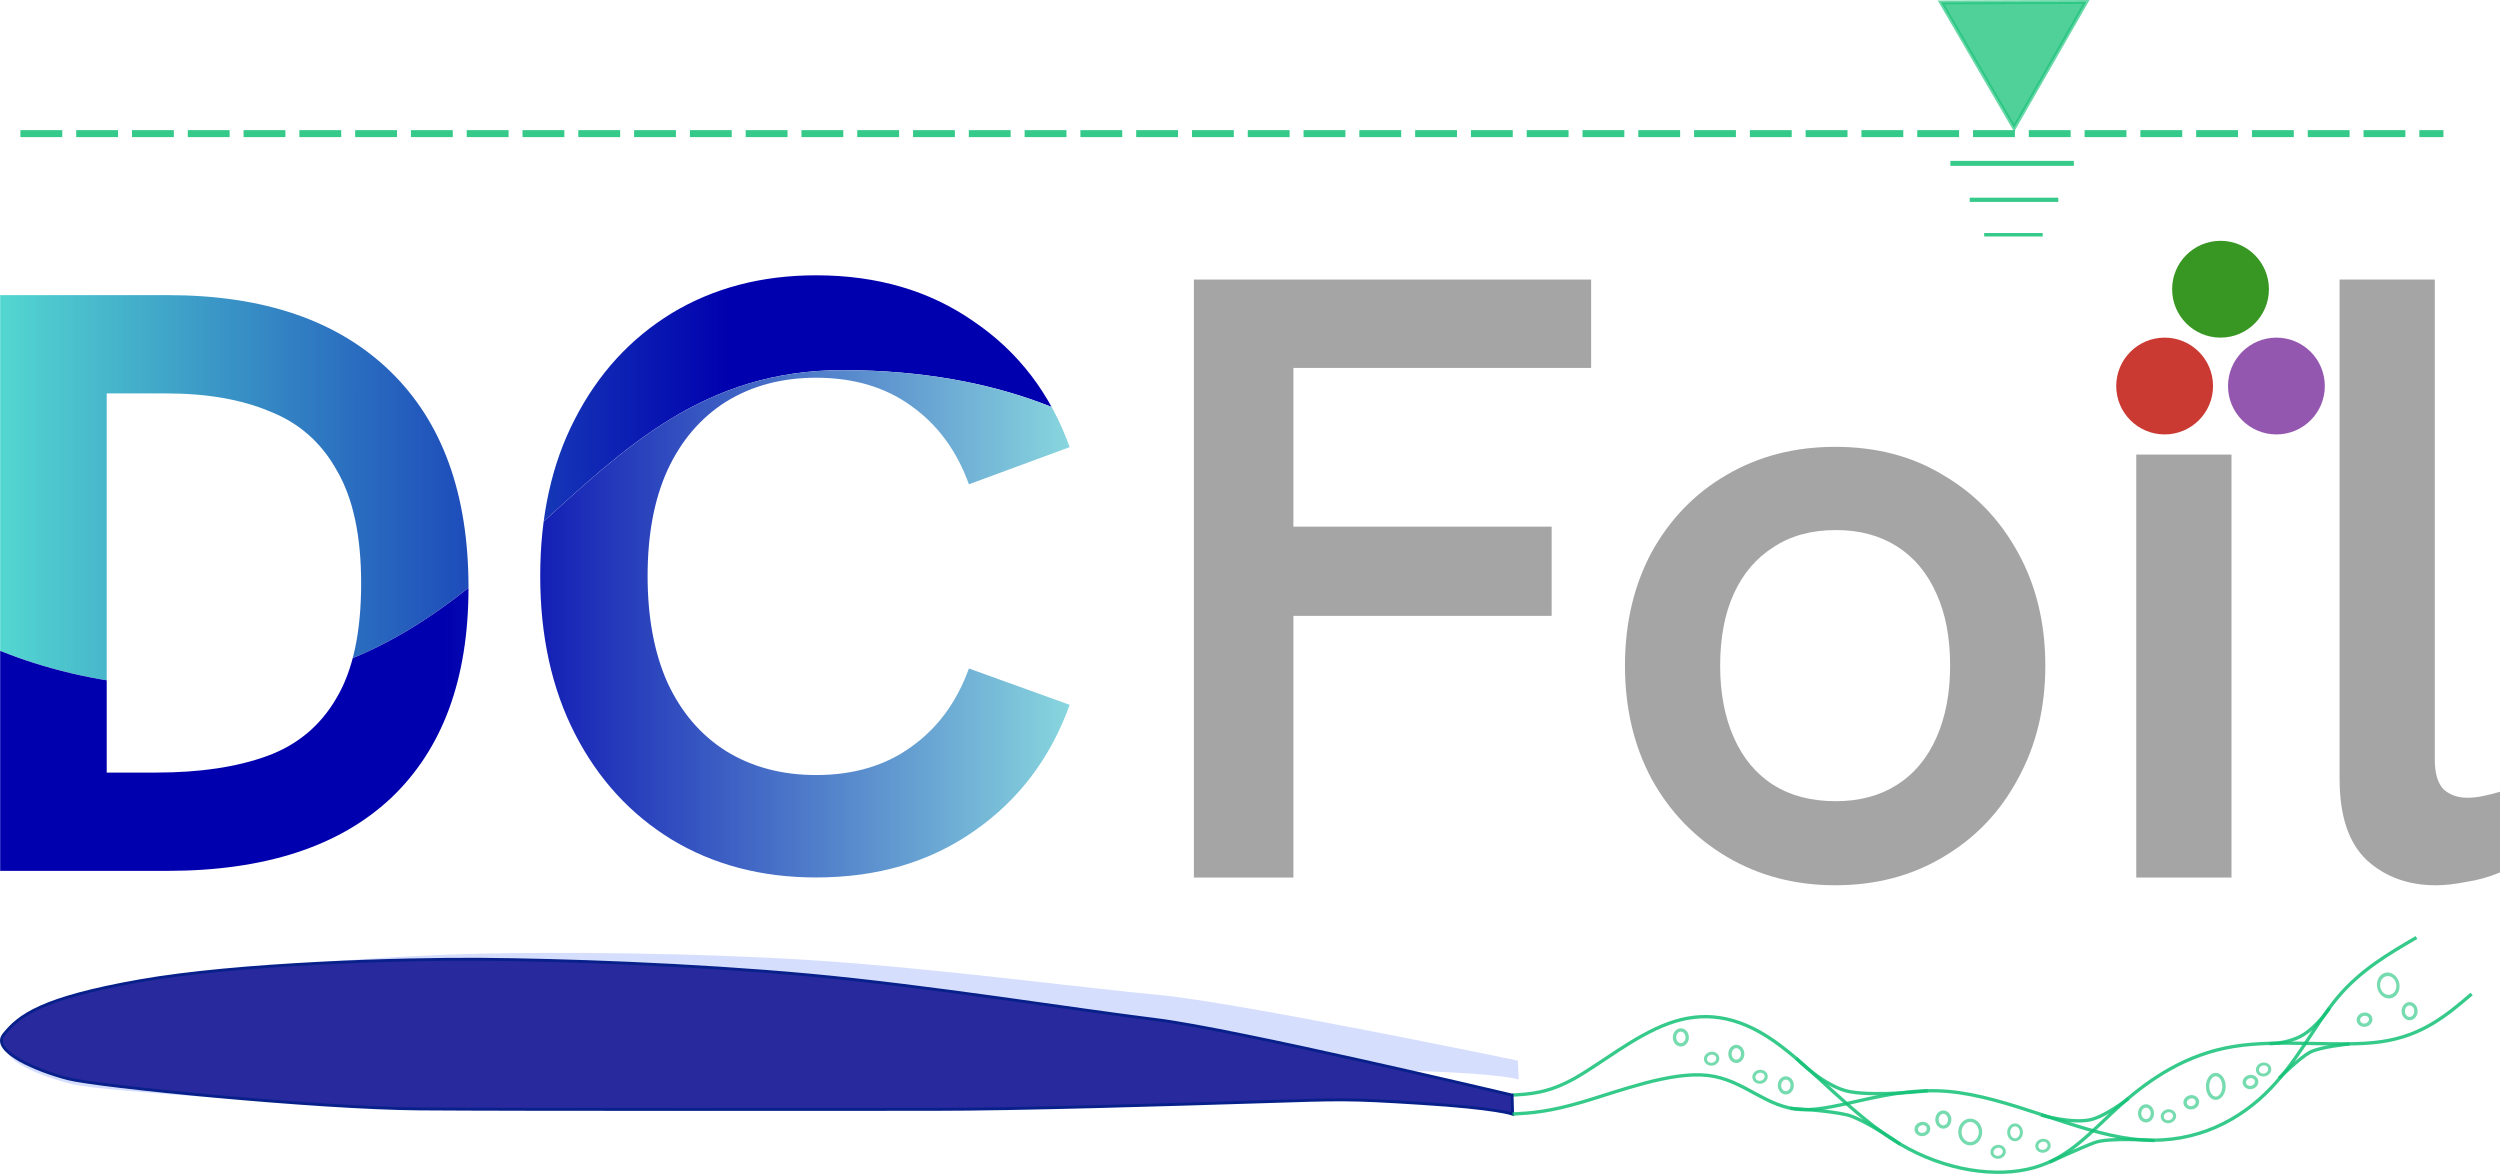 <?xml version="1.0" encoding="UTF-8" standalone="no"?>
<!-- Created with Inkscape (http://www.inkscape.org/) -->

<svg
   width="96.839mm"
   height="45.473mm"
   viewBox="0 0 96.839 45.473"
   version="1.1"
   id="svg22686"
   inkscape:version="1.2.1 (9c6d41e, 2022-07-14)"
   sodipodi:docname="DCFoilLogo.svg"
   xmlns:inkscape="http://www.inkscape.org/namespaces/inkscape"
   xmlns:sodipodi="http://sodipodi.sourceforge.net/DTD/sodipodi-0.dtd"
   xmlns:xlink="http://www.w3.org/1999/xlink"
   xmlns="http://www.w3.org/2000/svg"
   xmlns:svg="http://www.w3.org/2000/svg">
  <sodipodi:namedview
     id="namedview22688"
     pagecolor="#ffffff"
     bordercolor="#000000"
     borderopacity="0.25"
     inkscape:showpageshadow="2"
     inkscape:pageopacity="0.0"
     inkscape:pagecheckerboard="0"
     inkscape:deskcolor="#d1d1d1"
     inkscape:document-units="mm"
     showgrid="false"
     inkscape:zoom="5.0880544"
     inkscape:cx="313.38109"
     inkscape:cy="70.85223"
     inkscape:window-width="1920"
     inkscape:window-height="1027"
     inkscape:window-x="0"
     inkscape:window-y="25"
     inkscape:window-maximized="0"
     inkscape:current-layer="layer1" />
  <defs
     id="defs22683">
    <inkscape:path-effect
       effect="bspline"
       id="path-effect3663-6"
       is_visible="true"
       lpeversion="1"
       weight="33.333"
       steps="2"
       helper_size="0"
       apply_no_weight="true"
       apply_with_weight="true"
       only_selected="false" />
    <inkscape:path-effect
       effect="bspline"
       id="path-effect4069-7"
       is_visible="true"
       lpeversion="1"
       weight="33.333"
       steps="2"
       helper_size="0"
       apply_no_weight="true"
       apply_with_weight="true"
       only_selected="false" />
    <clipPath
       clipPathUnits="userSpaceOnUse"
       id="clipPath5035-5">
      <path
         style="opacity:1;fill:none;fill-opacity:0.925;stroke:#32e89a;stroke-width:0.042;stroke-miterlimit:4;stroke-dasharray:none;stroke-dashoffset:0;stroke-opacity:1"
         d="m 130.472,95.38 -0.025,-0.259 0.478,-0.043 c 1.125,-0.102 1.87,-0.429 3.723,-1.635 1.537,-1 2.06,-1.285 2.851,-1.55 1.235,-0.415 2.3,-0.334 3.508,0.268 0.821,0.409 1.49,0.911 2.866,2.15 1.212,1.092 1.203,0.992 0.102,1.126 -0.646,0.079 -1.242,0.02 -1.707,-0.169 -0.142,-0.058 -0.665,-0.31 -1.161,-0.561 -0.496,-0.251 -1.047,-0.505 -1.225,-0.564 -1.184,-0.398 -2.493,-0.232 -5.424,0.685 -1.746,0.547 -2.943,0.812 -3.664,0.812 -0.297,0 -0.298,-5.29e-4 -0.322,-0.259 z"
         id="path5037-3" />
    </clipPath>
    <clipPath
       clipPathUnits="userSpaceOnUse"
       id="clipPath5031-5">
      <path
         style="opacity:1;fill:none;fill-opacity:0.925;stroke:#32e89a;stroke-width:0.042;stroke-miterlimit:4;stroke-dasharray:none;stroke-dashoffset:0;stroke-opacity:1"
         d="m 130.472,95.38 -0.025,-0.259 0.478,-0.043 c 1.125,-0.102 1.87,-0.429 3.723,-1.635 1.537,-1 2.06,-1.285 2.851,-1.55 1.235,-0.415 2.3,-0.334 3.508,0.268 0.821,0.409 1.49,0.911 2.866,2.15 1.212,1.092 1.203,0.992 0.102,1.126 -0.646,0.079 -1.242,0.02 -1.707,-0.169 -0.142,-0.058 -0.665,-0.31 -1.161,-0.561 -0.496,-0.251 -1.047,-0.505 -1.225,-0.564 -1.184,-0.398 -2.493,-0.232 -5.424,0.685 -1.746,0.547 -2.943,0.812 -3.664,0.812 -0.297,0 -0.298,-5.29e-4 -0.322,-0.259 z"
         id="path5033-6" />
    </clipPath>
    <linearGradient
       inkscape:collect="always"
       id="linearGradient16825">
      <stop
         style="stop-color:#63ffd7;stop-opacity:1;"
         offset="0"
         id="stop16823" />
      <stop
         style="stop-color:#0000ae;stop-opacity:1"
         offset="0.652"
         id="stop16821" />
    </linearGradient>
    <clipPath
       clipPathUnits="userSpaceOnUse"
       id="clipPath21025">
      <path
         id="path21027"
         style="font-weight:600;font-size:33.807px;font-family:'CMU Bright';-inkscape-font-specification:'CMU Bright, Semi-Bold';fill:#2027d1;stroke-width:0.66"
         d="m -32.984,-7.923 c -8,0 -14.872,2.986 -20.618,8.958 -5.69,5.915 -8.534,13.182 -8.534,21.801 0,8.225 2.76,15.408 8.281,21.548 5.577,6.141 12.647,9.211 21.21,9.211 2.817,0 5.296,-0.225 7.436,-0.676 2.197,-0.451 3.887,-0.929 5.07,-1.436 1.183,-0.563 2.789,-1.438 4.817,-2.621 L -15.998,41.512 c -2.197,1.408 -3.719,2.366 -4.564,2.873 -0.789,0.451 -2.31,0.986 -4.564,1.606 -2.197,0.563 -4.704,0.845 -7.52,0.845 -6.028,0 -10.986,-2.366 -14.873,-7.098 -3.831,-4.789 -5.746,-10.422 -5.746,-16.901 0,-6.591 1.944,-12.252 5.831,-16.985 3.943,-4.732 8.845,-7.099 14.704,-7.099 2.31,0 4.451,0.283 6.422,0.846 1.972,0.563 3.435,1.126 4.393,1.69 0.958,0.507 2.311,1.324 4.057,2.45 l 1.52,-8.787 c -5.408,-1.915 -10.958,-2.874 -16.648,-2.874 z m -90.755,1.352 V 52.16 h 22.477 c 2.028,0 3.55,-0.057 4.564,-0.169 6.479,-0.732 12.112,-3.746 16.901,-9.042 4.789,-5.352 7.183,-11.915 7.183,-19.69 0,-3.662 -0.621,-7.239 -1.86,-10.732 -1.239,-3.493 -3.013,-6.676 -5.323,-9.55 -2.253,-2.873 -5.183,-5.182 -8.789,-6.929 -3.605,-1.746 -7.604,-2.62 -11.999,-2.62 z m 8.704,6.761 h 12.084 c 4.169,0 7.718,0.676 10.648,2.028 2.986,1.352 5.238,3.21 6.76,5.576 1.521,2.31 2.62,4.732 3.296,7.267 0.676,2.535 1.014,5.268 1.014,8.197 0,2.817 -0.338,5.465 -1.014,7.944 -0.676,2.422 -1.775,4.761 -3.296,7.014 -1.521,2.253 -3.774,4.027 -6.76,5.323 -2.929,1.296 -6.451,1.944 -10.564,1.944 h -1.267 c -0.507,-0.056 -0.902,-0.085 -1.183,-0.085 h -9.803 V 2.556 Z" />
    </clipPath>
    <linearGradient
       inkscape:collect="always"
       id="linearGradient15837">
      <stop
         style="stop-color:#0000ae;stop-opacity:1"
         offset="0.44"
         id="stop15833" />
      <stop
         style="stop-color:#a2ffe7;stop-opacity:1;"
         offset="1"
         id="stop15835" />
    </linearGradient>
    <clipPath
       clipPathUnits="userSpaceOnUse"
       id="clipPath21021">
      <path
         id="path21023"
         style="font-weight:600;font-size:33.807px;font-family:'CMU Bright';-inkscape-font-specification:'CMU Bright, Semi-Bold';fill:#2027d1;stroke-width:0.66"
         d="m -32.984,-7.923 c -8,0 -14.872,2.986 -20.618,8.958 -5.69,5.915 -8.534,13.182 -8.534,21.801 0,8.225 2.76,15.408 8.281,21.548 5.577,6.141 12.647,9.211 21.21,9.211 2.817,0 5.296,-0.225 7.436,-0.676 2.197,-0.451 3.887,-0.929 5.07,-1.436 1.183,-0.563 2.789,-1.438 4.817,-2.621 L -15.998,41.512 c -2.197,1.408 -3.719,2.366 -4.564,2.873 -0.789,0.451 -2.31,0.986 -4.564,1.606 -2.197,0.563 -4.704,0.845 -7.52,0.845 -6.028,0 -10.986,-2.366 -14.873,-7.098 -3.831,-4.789 -5.746,-10.422 -5.746,-16.901 0,-6.591 1.944,-12.252 5.831,-16.985 3.943,-4.732 8.845,-7.099 14.704,-7.099 2.31,0 4.451,0.283 6.422,0.846 1.972,0.563 3.435,1.126 4.393,1.69 0.958,0.507 2.311,1.324 4.057,2.45 l 1.52,-8.787 c -5.408,-1.915 -10.958,-2.874 -16.648,-2.874 z m -90.755,1.352 V 52.16 h 22.477 c 2.028,0 3.55,-0.057 4.564,-0.169 6.479,-0.732 12.112,-3.746 16.901,-9.042 4.789,-5.352 7.183,-11.915 7.183,-19.69 0,-3.662 -0.621,-7.239 -1.86,-10.732 -1.239,-3.493 -3.013,-6.676 -5.323,-9.55 -2.253,-2.873 -5.183,-5.182 -8.789,-6.929 -3.605,-1.746 -7.604,-2.62 -11.999,-2.62 z m 8.704,6.761 h 12.084 c 4.169,0 7.718,0.676 10.648,2.028 2.986,1.352 5.238,3.21 6.76,5.576 1.521,2.31 2.62,4.732 3.296,7.267 0.676,2.535 1.014,5.268 1.014,8.197 0,2.817 -0.338,5.465 -1.014,7.944 -0.676,2.422 -1.775,4.761 -3.296,7.014 -1.521,2.253 -3.774,4.027 -6.76,5.323 -2.929,1.296 -6.451,1.944 -10.564,1.944 h -1.267 c -0.507,-0.056 -0.902,-0.085 -1.183,-0.085 h -9.803 V 2.556 Z" />
    </clipPath>
    <inkscape:path-effect
       effect="bspline"
       id="path-effect3663-6-5"
       is_visible="true"
       lpeversion="1"
       weight="33.333"
       steps="2"
       helper_size="0"
       apply_no_weight="true"
       apply_with_weight="true"
       only_selected="false" />
    <inkscape:path-effect
       effect="bspline"
       id="path-effect4069-7-6"
       is_visible="true"
       lpeversion="1"
       weight="33.333"
       steps="2"
       helper_size="0"
       apply_no_weight="true"
       apply_with_weight="true"
       only_selected="false" />
    <clipPath
       clipPathUnits="userSpaceOnUse"
       id="clipPath5035-5-2">
      <path
         style="opacity:1;fill:none;fill-opacity:0.925;stroke:#32e89a;stroke-width:0.042;stroke-miterlimit:4;stroke-dasharray:none;stroke-dashoffset:0;stroke-opacity:1"
         d="m 130.472,95.38 -0.025,-0.259 0.478,-0.043 c 1.125,-0.102 1.87,-0.429 3.723,-1.635 1.537,-1 2.06,-1.285 2.851,-1.55 1.235,-0.415 2.3,-0.334 3.508,0.268 0.821,0.409 1.49,0.911 2.866,2.15 1.212,1.092 1.203,0.992 0.102,1.126 -0.646,0.079 -1.242,0.02 -1.707,-0.169 -0.142,-0.058 -0.665,-0.31 -1.161,-0.561 -0.496,-0.251 -1.047,-0.505 -1.225,-0.564 -1.184,-0.398 -2.493,-0.232 -5.424,0.685 -1.746,0.547 -2.943,0.812 -3.664,0.812 -0.297,0 -0.298,-5.29e-4 -0.322,-0.259 z"
         id="path5037-3-8" />
    </clipPath>
    <clipPath
       clipPathUnits="userSpaceOnUse"
       id="clipPath5031-5-5">
      <path
         style="opacity:1;fill:none;fill-opacity:0.925;stroke:#32e89a;stroke-width:0.042;stroke-miterlimit:4;stroke-dasharray:none;stroke-dashoffset:0;stroke-opacity:1"
         d="m 130.472,95.38 -0.025,-0.259 0.478,-0.043 c 1.125,-0.102 1.87,-0.429 3.723,-1.635 1.537,-1 2.06,-1.285 2.851,-1.55 1.235,-0.415 2.3,-0.334 3.508,0.268 0.821,0.409 1.49,0.911 2.866,2.15 1.212,1.092 1.203,0.992 0.102,1.126 -0.646,0.079 -1.242,0.02 -1.707,-0.169 -0.142,-0.058 -0.665,-0.31 -1.161,-0.561 -0.496,-0.251 -1.047,-0.505 -1.225,-0.564 -1.184,-0.398 -2.493,-0.232 -5.424,0.685 -1.746,0.547 -2.943,0.812 -3.664,0.812 -0.297,0 -0.298,-5.29e-4 -0.322,-0.259 z"
         id="path5033-6-9" />
    </clipPath>
    <clipPath
       clipPathUnits="userSpaceOnUse"
       id="clipPath3841">
      <path
         d="m -42.936,54.299 q -8.292,0 -14.658,-3.853 -6.282,-3.853 -9.8,-10.721 -3.518,-6.868 -3.518,-15.998 0,-9.13 3.518,-15.914 3.518,-6.868 9.8,-10.721 6.366,-3.853 14.658,-3.853 9.297,0 15.998,4.691 6.785,4.607 9.716,12.731 l -10.219,3.769 Q -29.283,9.32 -33.304,6.473 -37.24,3.625 -42.936,3.625 q -5.193,0 -9.13,2.429 -3.853,2.429 -5.947,6.952 -2.01,4.439 -2.01,10.721 0,6.282 2.01,10.805 2.094,4.523 5.947,6.952 3.937,2.429 9.13,2.429 5.696,0 9.632,-2.848 4.02,-2.848 5.863,-7.957 l 10.219,3.685 q -2.932,8.125 -9.716,12.815 -6.701,4.691 -15.998,4.691 z"
         id="path3843"
         style="font-weight:bold;font-size:31.913px;font-family:'Hanken Grotesk';-inkscape-font-specification:'Hanken Grotesk, Bold';fill:#2027d1;stroke-width:0.463" />
    </clipPath>
    <clipPath
       clipPathUnits="userSpaceOnUse"
       id="clipPath3837">
      <path
         d="m -42.936,54.299 q -8.292,0 -14.658,-3.853 -6.282,-3.853 -9.8,-10.721 -3.518,-6.868 -3.518,-15.998 0,-9.13 3.518,-15.914 3.518,-6.868 9.8,-10.721 6.366,-3.853 14.658,-3.853 9.297,0 15.998,4.691 6.785,4.607 9.716,12.731 l -10.219,3.769 Q -29.283,9.32 -33.304,6.473 -37.24,3.625 -42.936,3.625 q -5.193,0 -9.13,2.429 -3.853,2.429 -5.947,6.952 -2.01,4.439 -2.01,10.721 0,6.282 2.01,10.805 2.094,4.523 5.947,6.952 3.937,2.429 9.13,2.429 5.696,0 9.632,-2.848 4.02,-2.848 5.863,-7.957 l 10.219,3.685 q -2.932,8.125 -9.716,12.815 -6.701,4.691 -15.998,4.691 z"
         id="path3839"
         style="font-weight:bold;font-size:31.913px;font-family:'Hanken Grotesk';-inkscape-font-specification:'Hanken Grotesk, Bold';fill:#2027d1;stroke-width:0.463" />
    </clipPath>
    <clipPath
       clipPathUnits="userSpaceOnUse"
       id="clipPath3957">
      <path
         d="M -125.02,52.959 V -5.421 h 17.003 q 14.574,0 22.531,7.706 7.957,7.706 7.957,21.945 0,13.904 -7.873,21.359 -7.873,7.371 -22.699,7.371 z m 10.805,-9.967 h 5.026 q 6.617,0 11.224,-1.675 4.607,-1.675 7.036,-5.863 2.513,-4.188 2.513,-11.643 0,-7.203 -2.429,-11.391 -2.345,-4.272 -6.785,-6.031 -4.355,-1.843 -10.554,-1.843 h -6.031 z"
         id="path3959"
         style="font-weight:bold;font-size:31.913px;font-family:'Hanken Grotesk';-inkscape-font-specification:'Hanken Grotesk, Bold';fill:#2027d1;stroke-width:0.463" />
    </clipPath>
    <clipPath
       clipPathUnits="userSpaceOnUse"
       id="clipPath3953">
      <path
         d="M -125.02,52.959 V -5.421 h 17.003 q 14.574,0 22.531,7.706 7.957,7.706 7.957,21.945 0,13.904 -7.873,21.359 -7.873,7.371 -22.699,7.371 z m 10.805,-9.967 h 5.026 q 6.617,0 11.224,-1.675 4.607,-1.675 7.036,-5.863 2.513,-4.188 2.513,-11.643 0,-7.203 -2.429,-11.391 -2.345,-4.272 -6.785,-6.031 -4.355,-1.843 -10.554,-1.843 h -6.031 z"
         id="path3955"
         style="font-weight:bold;font-size:31.913px;font-family:'Hanken Grotesk';-inkscape-font-specification:'Hanken Grotesk, Bold';fill:#2027d1;stroke-width:0.463" />
    </clipPath>
    <linearGradient
       inkscape:collect="always"
       xlink:href="#linearGradient16825"
       id="linearGradient5944"
       gradientUnits="userSpaceOnUse"
       gradientTransform="matrix(0.899,0,0,-0.903,-35.063,39.506)"
       x1="-115.474"
       y1="29.373"
       x2="33.348"
       y2="29.373" />
    <linearGradient
       inkscape:collect="always"
       xlink:href="#linearGradient15837"
       id="linearGradient5946"
       gradientUnits="userSpaceOnUse"
       gradientTransform="matrix(0.899,0,0,-0.903,-35.063,39.506)"
       x1="-115.474"
       y1="12.102"
       x2="33.348"
       y2="12.102" />
    <linearGradient
       inkscape:collect="always"
       xlink:href="#linearGradient16825"
       id="linearGradient5948"
       gradientUnits="userSpaceOnUse"
       gradientTransform="matrix(0.899,0,0,-0.903,-35.063,39.506)"
       x1="-115.474"
       y1="29.373"
       x2="33.348"
       y2="29.373" />
    <linearGradient
       inkscape:collect="always"
       xlink:href="#linearGradient15837"
       id="linearGradient5950"
       gradientUnits="userSpaceOnUse"
       gradientTransform="matrix(0.899,0,0,-0.903,-35.063,39.506)"
       x1="-115.474"
       y1="12.102"
       x2="33.348"
       y2="12.102" />
  </defs>
  <g
     inkscape:label="Layer 1"
     inkscape:groupmode="layer"
     id="layer1"
     transform="translate(-49.289,-159.796)">
    <path
       style="font-weight:normal;font-size:31.913px;font-family:'Hanken Grotesk';-inkscape-font-specification:'Hanken Grotesk, @wght=600';font-variation-settings:'wght' 600;fill:#a5a5a5;fill-opacity:1;stroke-width:0.184"
       d="m 132.038,193.788 v -16.384 h 3.689 v 16.384 z"
       id="path1347" />
    <path
       style="fill:#c3cffc;fill-opacity:0.682;stroke:none;stroke-width:0.113px;stroke-linecap:butt;stroke-linejoin:miter;stroke-opacity:0.682"
       d="m 108.082,200.878 c 0,0 -10.86,-2.255 -13.861,-2.537 -3.001,-0.282 -8.867,-1.056 -13.489,-1.351 -4.622,-0.295 -9.754,-0.317 -12.739,-0.256 -2.985,0.061 -9.385,0.424 -13.173,1.203 -3.788,0.779 -4.635,1.471 -5.206,2.226 -0.5,0.661 1.346,1.37 2.528,1.64 1.17,0.267 9.649,0.872 13.655,0.791 4.006,-0.081 16.561,-0.447 19.871,-0.538 3.31,-0.091 9.296,-0.445 12.591,-0.641 3.295,-0.196 3.406,-0.221 6.321,-0.119 2.915,0.102 3.541,0.315 3.541,0.315 z"
       id="path3703-7-2-5"
       sodipodi:nodetypes="csssssssssscc"
       inkscape:export-xdpi="96"
       inkscape:export-ydpi="96"
       inkscape:export-filename="/home/nggw/Downloads/draft3.png" />
    <path
       style="fill:none;fill-opacity:1;stroke:#16c177;stroke-width:0.13;stroke-linecap:butt;stroke-linejoin:miter;stroke-miterlimit:4;stroke-dasharray:none;stroke-dashoffset:0;stroke-opacity:0.863"
       d="m 107.861,202.215 c 0.701,-0.039 1.402,-0.078 2.414,-0.643 1.012,-0.566 2.337,-1.658 3.652,-2.133 1.315,-0.476 2.622,-0.335 4.077,0.68 1.455,1.015 3.059,2.903 4.857,3.976 1.798,1.072 3.79,1.329 5.207,0.933 1.417,-0.396 2.258,-1.445 3.38,-2.444 1.121,-0.999 2.523,-1.95 4.359,-2.251 1.836,-0.301 4.107,0.046 5.716,-0.185 1.61,-0.231 2.558,-1.04 3.506,-1.849"
       id="path2932-8-9-9-6"
       sodipodi:nodetypes="cccccccccc"
       inkscape:export-xdpi="96"
       inkscape:export-ydpi="96"
       inkscape:export-filename="/home/nggw/Downloads/draft3.png"
       inkscape:original-d="m 107.86134,202.21461 c 0,0 1.40192,-0.0776 2.10253,-0.11668 1.32441,-1.09192 2.64857,-2.18406 3.97254,-3.27647 1.30652,0.14126 2.61273,0.28228 3.91879,0.42307 1.60408,1.88874 3.20787,3.77719 4.81142,5.66538 1.99253,0.25661 3.98488,0.51299 5.97702,0.76915 0.8417,-1.04836 1.68315,-2.09692 2.52437,-3.14571 1.40151,-0.94993 2.80276,-1.90006 4.20386,-2.85049 2.27121,0.34765 4.54179,0.69501 6.81269,1.04223 0.9486,-0.80897 1.89674,-1.61798 2.84482,-2.42737"
       inkscape:path-effect="#path-effect3663-6-5" />
    <path
       style="fill:#29299e;fill-opacity:1;stroke:#08208a;stroke-width:0.113px;stroke-linecap:butt;stroke-linejoin:miter;stroke-opacity:1"
       d="m 107.861,202.215 c 0,0 -10.793,-2.557 -13.785,-2.923 -2.992,-0.366 -8.834,-1.303 -13.446,-1.727 -4.612,-0.424 -9.742,-0.589 -12.727,-0.611 -2.985,-0.023 -9.393,0.162 -13.201,0.835 -3.808,0.673 -4.674,1.341 -5.266,2.08 -0.518,0.647 1.307,1.407 2.481,1.71 1.162,0.3 9.621,1.141 13.627,1.172 4.007,0.031 16.567,0.016 19.878,0.017 3.311,8.6e-4 9.305,-0.185 12.604,-0.289 3.299,-0.104 3.411,-0.126 6.322,0.058 2.911,0.183 3.531,0.413 3.531,0.413 z"
       id="path3703-1-3"
       sodipodi:nodetypes="csssssssssscc"
       inkscape:export-xdpi="96"
       inkscape:export-ydpi="96"
       inkscape:export-filename="/home/nggw/Downloads/draft3.png" />
    <path
       style="fill:none;fill-opacity:1;stroke:#16c177;stroke-width:0.13;stroke-linecap:butt;stroke-linejoin:miter;stroke-miterlimit:4;stroke-dasharray:none;stroke-dashoffset:0;stroke-opacity:0.863"
       d="m 107.88,202.949 c 0.701,-0.039 1.402,-0.078 2.763,-0.483 1.361,-0.405 3.381,-1.176 4.801,-1.013 1.419,0.163 2.237,1.26 3.636,1.324 1.399,0.064 3.379,-0.903 5.68,-0.703 2.302,0.201 4.926,1.57 7.11,1.838 2.184,0.268 3.928,-0.565 5.149,-1.732 1.221,-1.167 1.918,-2.669 2.81,-3.737 0.892,-1.067 1.979,-1.699 3.065,-2.332"
       id="path2932-8-9-7-2-6"
       sodipodi:nodetypes="ccccccccc"
       inkscape:export-xdpi="96"
       inkscape:export-ydpi="96"
       inkscape:export-filename="/home/nggw/Downloads/draft3.png"
       inkscape:original-d="m 107.87976,202.94905 c 0,0 1.40191,-0.0776 2.10252,-0.11668 2.02083,-0.77056 4.0414,-1.54135 6.06183,-2.31239 0.81817,1.09685 1.63606,2.19341 2.45378,3.28981 1.97999,-0.96752 3.9597,-1.93524 5.93913,-2.90317 2.62395,1.36915 5.24769,2.73809 7.87135,4.10686 1.74466,-0.83275 3.48886,-1.66562 5.23307,-2.49884 0.69774,-1.50184 1.39516,-3.00371 2.09244,-4.50601 1.08693,-0.63198 2.17351,-1.26413 3.25997,-1.89657"
       inkscape:path-effect="#path-effect4069-7-6" />
    <path
       style="fill:none;stroke:#16c177;stroke-width:0.265px;stroke-linecap:butt;stroke-linejoin:miter;stroke-opacity:0.863"
       d="m 132.796,88.39 -6.243,10.417"
       id="path4612-7-3"
       clip-path="url(#clipPath5035-5-2)"
       transform="matrix(0.869,0,0,0.869,-5.56,119.509)"
       inkscape:export-xdpi="96"
       inkscape:export-ydpi="96"
       inkscape:export-filename="/home/nggw/Downloads/draft3.png" />
    <path
       style="fill:none;stroke:#16c177;stroke-width:0.265px;stroke-linecap:butt;stroke-linejoin:miter;stroke-opacity:0.863"
       d="m 134.398,88.293 -6.243,10.417"
       id="path4612-6-0-0"
       clip-path="url(#clipPath5031-5-5)"
       transform="matrix(0.869,0,0,0.869,-5.56,119.509)"
       inkscape:export-xdpi="96"
       inkscape:export-ydpi="96"
       inkscape:export-filename="/home/nggw/Downloads/draft3.png" />
    <ellipse
       style="opacity:0.682;fill:none;stroke:#16c177;stroke-width:0.13;stroke-miterlimit:4;stroke-dasharray:none;stroke-dashoffset:0;stroke-opacity:0.863"
       id="path1395-9-8"
       cx="132.416"
       cy="202.923"
       rx="0.246"
       ry="0.288"
       inkscape:export-filename="/home/nggw/Downloads/draft3.png"
       inkscape:export-xdpi="96"
       inkscape:export-ydpi="96" />
    <ellipse
       style="opacity:0.682;fill:none;stroke:#16c177;stroke-width:0.131;stroke-miterlimit:4;stroke-dasharray:none;stroke-dashoffset:0;stroke-opacity:0.863"
       id="path1395-6-3-4"
       cx="-24.644"
       cy="-240.843"
       rx="0.239"
       ry="0.214"
       transform="matrix(-0.905,0.425,-0.474,-0.881,0,0)"
       inkscape:export-filename="/home/nggw/Downloads/draft3.png"
       inkscape:export-xdpi="96"
       inkscape:export-ydpi="96" />
    <ellipse
       style="opacity:0.682;fill:none;stroke:#16c177;stroke-width:0.13;stroke-miterlimit:4;stroke-dasharray:none;stroke-dashoffset:0;stroke-opacity:0.863"
       id="path1395-5-6-0"
       cx="135.119"
       cy="201.878"
       rx="0.318"
       ry="0.459"
       inkscape:export-filename="/home/nggw/Downloads/draft3.png"
       inkscape:export-xdpi="96"
       inkscape:export-ydpi="96" />
    <ellipse
       style="opacity:0.682;fill:none;stroke:#16c177;stroke-width:0.131;stroke-miterlimit:4;stroke-dasharray:none;stroke-dashoffset:0;stroke-opacity:0.863"
       id="path1395-6-8-0-4"
       cx="-22.249"
       cy="-240.578"
       rx="0.239"
       ry="0.214"
       transform="matrix(-0.905,0.425,-0.474,-0.881,0,0)"
       inkscape:export-filename="/home/nggw/Downloads/draft3.png"
       inkscape:export-xdpi="96"
       inkscape:export-ydpi="96" />
    <ellipse
       style="opacity:0.682;fill:none;stroke:#16c177;stroke-width:0.116;stroke-miterlimit:4;stroke-dasharray:none;stroke-dashoffset:0;stroke-opacity:0.863"
       id="path1395-3-6-6"
       cx="127.343"
       cy="203.658"
       rx="0.246"
       ry="0.288"
       inkscape:export-filename="/home/nggw/Downloads/draft3.png"
       inkscape:export-xdpi="96"
       inkscape:export-ydpi="96" />
    <ellipse
       style="opacity:0.682;fill:none;stroke:#16c177;stroke-width:0.116;stroke-miterlimit:4;stroke-dasharray:none;stroke-dashoffset:0;stroke-opacity:0.863"
       id="path1395-6-2-2-4"
       cx="-14.74"
       cy="-239.133"
       rx="0.239"
       ry="0.214"
       transform="matrix(-0.905,0.425,-0.474,-0.881,0,0)"
       inkscape:export-filename="/home/nggw/Downloads/draft3.png"
       inkscape:export-xdpi="96"
       inkscape:export-ydpi="96" />
    <ellipse
       style="opacity:0.682;fill:none;stroke:#16c177;stroke-width:0.13;stroke-miterlimit:4;stroke-dasharray:none;stroke-dashoffset:0;stroke-opacity:0.863"
       id="path1395-56-6-6"
       cx="124.565"
       cy="203.163"
       rx="0.246"
       ry="0.288"
       inkscape:export-filename="/home/nggw/Downloads/draft3.png"
       inkscape:export-xdpi="96"
       inkscape:export-ydpi="96" />
    <ellipse
       style="opacity:0.682;fill:none;stroke:#16c177;stroke-width:0.131;stroke-miterlimit:4;stroke-dasharray:none;stroke-dashoffset:0;stroke-opacity:0.863"
       id="path1395-6-5-1-4"
       cx="-12.57"
       cy="-237.084"
       rx="0.239"
       ry="0.214"
       transform="matrix(-0.905,0.425,-0.474,-0.881,0,0)"
       inkscape:export-filename="/home/nggw/Downloads/draft3.png"
       inkscape:export-xdpi="96"
       inkscape:export-ydpi="96" />
    <ellipse
       style="opacity:0.682;fill:none;stroke:#16c177;stroke-width:0.13;stroke-miterlimit:4;stroke-dasharray:none;stroke-dashoffset:0;stroke-opacity:0.863"
       id="path1395-56-7-8-3"
       cx="116.547"
       cy="200.619"
       rx="0.246"
       ry="0.288"
       inkscape:export-filename="/home/nggw/Downloads/draft3.png"
       inkscape:export-xdpi="96"
       inkscape:export-ydpi="96" />
    <ellipse
       style="opacity:0.682;fill:none;stroke:#16c177;stroke-width:0.13;stroke-miterlimit:4;stroke-dasharray:none;stroke-dashoffset:0;stroke-opacity:0.863"
       id="path1395-56-79-7-8"
       cx="118.464"
       cy="201.839"
       rx="0.246"
       ry="0.288"
       inkscape:export-filename="/home/nggw/Downloads/draft3.png"
       inkscape:export-xdpi="96"
       inkscape:export-ydpi="96" />
    <ellipse
       style="opacity:0.682;fill:none;stroke:#16c177;stroke-width:0.13;stroke-miterlimit:4;stroke-dasharray:none;stroke-dashoffset:0;stroke-opacity:0.863"
       id="path1395-56-0-9-4"
       cx="114.398"
       cy="199.98"
       rx="0.246"
       ry="0.288"
       inkscape:export-filename="/home/nggw/Downloads/draft3.png"
       inkscape:export-xdpi="96"
       inkscape:export-ydpi="96" />
    <ellipse
       style="opacity:0.682;fill:none;stroke:#16c177;stroke-width:0.131;stroke-miterlimit:4;stroke-dasharray:none;stroke-dashoffset:0;stroke-opacity:0.863"
       id="path1395-6-2-3-2-0"
       cx="-209.465"
       cy="97.157"
       rx="0.398"
       ry="0.414"
       transform="matrix(-0.856,-0.517,-0.386,0.923,0,0)"
       inkscape:export-filename="/home/nggw/Downloads/draft3.png"
       inkscape:export-xdpi="96"
       inkscape:export-ydpi="96" />
    <ellipse
       style="opacity:0.682;fill:none;stroke:#16c177;stroke-width:0.13;stroke-miterlimit:4;stroke-dasharray:none;stroke-dashoffset:0;stroke-opacity:0.863"
       id="path1395-56-2-0-0"
       cx="142.626"
       cy="198.964"
       rx="0.246"
       ry="0.288"
       inkscape:export-filename="/home/nggw/Downloads/draft3.png"
       inkscape:export-xdpi="96"
       inkscape:export-ydpi="96" />
    <ellipse
       style="opacity:0.682;fill:none;stroke:#16c177;stroke-width:0.131;stroke-miterlimit:4;stroke-dasharray:none;stroke-dashoffset:0;stroke-opacity:0.863"
       id="path1395-6-8-9-2-9"
       cx="-29.688"
       cy="-240.534"
       rx="0.239"
       ry="0.214"
       transform="matrix(-0.905,0.425,-0.474,-0.881,0,0)"
       inkscape:export-filename="/home/nggw/Downloads/draft3.png"
       inkscape:export-xdpi="96"
       inkscape:export-ydpi="96" />
    <ellipse
       style="opacity:0.682;fill:none;stroke:#16c177;stroke-width:0.13;stroke-miterlimit:4;stroke-dasharray:none;stroke-dashoffset:0;stroke-opacity:0.863"
       id="path1395-5-1-3-3"
       cx="125.606"
       cy="203.645"
       rx="0.399"
       ry="0.454"
       inkscape:export-filename="/home/nggw/Downloads/draft3.png"
       inkscape:export-xdpi="96"
       inkscape:export-ydpi="96" />
    <path
       style="fill:none;stroke:#16c177;stroke-width:0.13;stroke-linecap:butt;stroke-linejoin:miter;stroke-miterlimit:4;stroke-dasharray:none;stroke-dashoffset:0;stroke-opacity:0.863"
       d="m 118.628,202.731 c 0,0 1.494,0.071 2.26,0.262 0.759,0.243 2.004,1.123 2.004,1.123"
       id="path2556-7-7"
       sodipodi:nodetypes="ccc"
       inkscape:export-filename="/home/nggw/Downloads/draft3.png"
       inkscape:export-xdpi="96"
       inkscape:export-ydpi="96" />
    <path
       style="fill:none;stroke:#16c177;stroke-width:0.13;stroke-linecap:butt;stroke-linejoin:miter;stroke-miterlimit:4;stroke-dasharray:none;stroke-dashoffset:0;stroke-opacity:0.863"
       d="m 118.869,200.79 c 0,0 1.108,1.133 2.103,1.299 1.071,0.179 2.991,-0.043 2.991,-0.043"
       id="path2558-5-5"
       sodipodi:nodetypes="csc"
       inkscape:export-filename="/home/nggw/Downloads/draft3.png"
       inkscape:export-xdpi="96"
       inkscape:export-ydpi="96" />
    <path
       style="fill:none;stroke:#16c177;stroke-width:0.13;stroke-linecap:butt;stroke-linejoin:miter;stroke-miterlimit:4;stroke-dasharray:none;stroke-opacity:0.863"
       d="m 128.682,204.813 c 0,0 1.179,-0.547 1.744,-0.759 0.559,-0.209 2.316,-0.078 2.316,-0.078"
       id="path2560-9-7"
       sodipodi:nodetypes="csc"
       inkscape:export-filename="/home/nggw/Downloads/draft3.png"
       inkscape:export-xdpi="96"
       inkscape:export-ydpi="96" />
    <path
       style="fill:none;stroke:#16c177;stroke-width:0.13;stroke-linecap:butt;stroke-linejoin:miter;stroke-miterlimit:4;stroke-dasharray:none;stroke-opacity:0.863"
       d="m 128.352,202.989 c 0,0 1.166,0.337 1.899,0.183 0.586,-0.124 1.484,-0.825 1.484,-0.825"
       id="path2562-2-2"
       sodipodi:nodetypes="csc"
       inkscape:export-filename="/home/nggw/Downloads/draft3.png"
       inkscape:export-xdpi="96"
       inkscape:export-ydpi="96" />
    <path
       style="fill:none;stroke:#16c177;stroke-width:0.13;stroke-linecap:butt;stroke-linejoin:miter;stroke-miterlimit:4;stroke-dasharray:none;stroke-opacity:0.863"
       d="m 137.571,201.558 c 0,0 0.797,-0.785 1.191,-1 0.394,-0.215 1.535,-0.322 1.535,-0.322"
       id="path2564-2-9"
       sodipodi:nodetypes="csc"
       inkscape:export-filename="/home/nggw/Downloads/draft3.png"
       inkscape:export-xdpi="96"
       inkscape:export-ydpi="96" />
    <path
       style="fill:none;stroke:#16c177;stroke-width:0.13;stroke-linecap:butt;stroke-linejoin:miter;stroke-miterlimit:4;stroke-dasharray:none;stroke-opacity:0.863"
       d="m 137.203,200.222 c 0,0 0.652,0.006 1.206,-0.287 0.609,-0.322 1.117,-1.09 1.117,-1.09"
       id="path2566-8-7"
       sodipodi:nodetypes="csc"
       inkscape:export-filename="/home/nggw/Downloads/draft3.png"
       inkscape:export-xdpi="96"
       inkscape:export-ydpi="96" />
    <ellipse
       style="opacity:0.682;fill:none;stroke:#16c177;stroke-width:0.116;stroke-miterlimit:4;stroke-dasharray:none;stroke-dashoffset:0;stroke-opacity:0.863"
       id="path1395-6-2-6-9-5"
       cx="-16.383"
       cy="-239.66"
       rx="0.239"
       ry="0.214"
       transform="matrix(-0.905,0.425,-0.474,-0.881,0,0)"
       inkscape:export-filename="/home/nggw/Downloads/draft3.png"
       inkscape:export-xdpi="96"
       inkscape:export-ydpi="96" />
    <ellipse
       style="opacity:0.682;fill:none;stroke:#16c177;stroke-width:0.116;stroke-miterlimit:4;stroke-dasharray:none;stroke-dashoffset:0;stroke-opacity:0.863"
       id="path1395-6-2-7-7-6"
       cx="-21.212"
       cy="-240.692"
       rx="0.239"
       ry="0.214"
       transform="matrix(-0.905,0.425,-0.474,-0.881,0,0)"
       inkscape:export-filename="/home/nggw/Downloads/draft3.png"
       inkscape:export-xdpi="96"
       inkscape:export-ydpi="96" />
    <ellipse
       style="opacity:0.682;fill:none;stroke:#16c177;stroke-width:0.116;stroke-miterlimit:4;stroke-dasharray:none;stroke-dashoffset:0;stroke-opacity:0.863"
       id="path1395-6-2-5-3-5"
       cx="-25.322"
       cy="-240.619"
       rx="0.239"
       ry="0.214"
       transform="matrix(-0.905,0.425,-0.474,-0.881,0,0)"
       inkscape:export-filename="/home/nggw/Downloads/draft3.png"
       inkscape:export-xdpi="96"
       inkscape:export-ydpi="96" />
    <ellipse
       style="opacity:0.682;fill:none;stroke:#16c177;stroke-width:0.116;stroke-miterlimit:4;stroke-dasharray:none;stroke-dashoffset:0;stroke-opacity:0.863"
       id="path1395-6-2-35-6-3"
       cx="-7.983"
       cy="-232.575"
       rx="0.239"
       ry="0.214"
       transform="matrix(-0.905,0.425,-0.474,-0.881,0,0)"
       inkscape:export-filename="/home/nggw/Downloads/draft3.png"
       inkscape:export-xdpi="96"
       inkscape:export-ydpi="96" />
    <ellipse
       style="opacity:0.682;fill:none;stroke:#16c177;stroke-width:0.116;stroke-miterlimit:4;stroke-dasharray:none;stroke-dashoffset:0;stroke-opacity:0.863"
       id="path1395-6-2-62-1-0"
       cx="-6.661"
       cy="-231.143"
       rx="0.239"
       ry="0.214"
       transform="matrix(-0.905,0.425,-0.474,-0.881,0,0)"
       inkscape:export-filename="/home/nggw/Downloads/draft3.png"
       inkscape:export-xdpi="96"
       inkscape:export-ydpi="96" />
    <path
       style="fill:none;stroke:#16c177;stroke-width:0.27;stroke-linecap:butt;stroke-linejoin:miter;stroke-miterlimit:4;stroke-dasharray:1.621, 0.54;stroke-dashoffset:0;stroke-opacity:0.863"
       d="M 50.08,164.972 H 143.937"
       id="path925-9-3-3-4"
       inkscape:export-xdpi="96"
       inkscape:export-ydpi="96"
       inkscape:export-filename="/home/nggw/Downloads/draft3.png"
       sodipodi:nodetypes="cc" />
    <path
       sodipodi:type="star"
       style="opacity:0.745;fill:#16c178;fill-opacity:1;stroke:#16c177;stroke-width:0.15;stroke-opacity:0.863"
       id="path936-2-6-1-8"
       sodipodi:sides="3"
       sodipodi:cx="130.19591"
       sodipodi:cy="83.703827"
       sodipodi:r1="3.2464571"
       sodipodi:r2="1.6232285"
       sodipodi:arg1="-0.52709563"
       sodipodi:arg2="0.52010192"
       inkscape:flatsided="false"
       inkscape:rounded="0"
       inkscape:randomized="0"
       inkscape:transform-center-x="0.0056662653"
       inkscape:transform-center-y="0.80669674"
       inkscape:export-xdpi="96"
       inkscape:export-ydpi="96"
       d="m 133.002,82.071 -1.397,2.44 -1.397,2.44 -1.414,-2.43 -1.414,-2.43 2.812,-0.01 z"
       inkscape:export-filename="/home/nggw/Downloads/draft3.png"
       transform="translate(-2.902,77.8)" />
    <path
       style="fill:none;stroke:#16c177;stroke-width:0.193px;stroke-linecap:butt;stroke-linejoin:miter;stroke-opacity:0.863"
       d="m 124.838,166.124 h 4.782"
       id="path938-6-1-9-5"
       inkscape:export-xdpi="96"
       inkscape:export-ydpi="96"
       inkscape:export-filename="/home/nggw/Downloads/draft3.png" />
    <path
       style="fill:none;stroke:#16c177;stroke-width:0.163px;stroke-linecap:butt;stroke-linejoin:miter;stroke-opacity:0.863"
       d="m 125.586,167.535 h 3.433"
       id="path938-0-9-2-4-5"
       inkscape:export-xdpi="96"
       inkscape:export-ydpi="96"
       inkscape:export-filename="/home/nggw/Downloads/draft3.png" />
    <path
       style="fill:none;stroke:#16c177;stroke-width:0.133px;stroke-linecap:butt;stroke-linejoin:miter;stroke-opacity:0.863"
       d="m 126.147,168.889 h 2.267"
       id="path938-0-9-2-3-7-5"
       inkscape:export-xdpi="96"
       inkscape:export-ydpi="96"
       inkscape:export-filename="/home/nggw/Downloads/draft3.png" />
    <path
       d="m 95.535,193.788 v -23.163 h 15.387 v 3.423 H 99.39 v 6.148 h 10.003 v 3.456 H 99.39 v 10.136 z"
       style="font-weight:normal;font-size:31.913px;font-family:'Hanken Grotesk';-inkscape-font-specification:'Hanken Grotesk, @wght=600';font-variation-settings:'wght' 600;fill:#a5a5a5;fill-opacity:1;stroke-width:0.184"
       id="path1343" />
    <path
       d="m 120.374,194.087 q -2.326,0 -4.187,-1.097 -1.861,-1.097 -2.924,-3.024 -1.03,-1.927 -1.03,-4.387 0,-2.459 1.03,-4.387 1.063,-1.927 2.891,-2.991 1.861,-1.097 4.221,-1.097 2.393,0 4.187,1.097 1.828,1.063 2.891,2.991 1.063,1.927 1.063,4.387 0,2.459 -1.063,4.387 -1.03,1.927 -2.891,3.024 -1.828,1.097 -4.187,1.097 z m 0.033,-3.257 q 1.363,0 2.36,-0.631 0.997,-0.631 1.529,-1.828 0.532,-1.196 0.532,-2.792 0,-1.628 -0.532,-2.792 -0.532,-1.196 -1.529,-1.828 -0.997,-0.631 -2.36,-0.631 -1.429,0 -2.426,0.665 -0.997,0.631 -1.529,1.795 -0.532,1.163 -0.532,2.792 0,1.595 0.532,2.792 0.532,1.196 1.529,1.828 0.997,0.631 2.426,0.631 z"
       style="font-weight:normal;font-size:31.913px;font-family:'Hanken Grotesk';-inkscape-font-specification:'Hanken Grotesk, @wght=600';font-variation-settings:'wght' 600;fill:#a5a5a5;fill-opacity:1;stroke-width:0.184"
       id="path1345" />
    <path
       d="m 143.636,194.087 q -1.595,0 -2.659,-0.964 -1.063,-0.997 -1.063,-3.157 v -19.341 h 3.689 v 18.61 q 0,0.764 0.332,1.13 0.366,0.332 0.931,0.332 0.299,0 0.598,-0.066 0.332,-0.066 0.665,-0.166 v 3.124 q -0.631,0.266 -1.296,0.366 -0.665,0.133 -1.196,0.133 z"
       style="font-weight:normal;font-size:31.913px;font-family:'Hanken Grotesk';-inkscape-font-specification:'Hanken Grotesk, @wght=600';font-variation-settings:'wght' 600;fill:#a5a5a5;fill-opacity:1;stroke-width:0.184"
       id="path1349" />
    <path
       id="rect10781-7"
       style="fill:url(#linearGradient5944);fill-opacity:1;stroke:none;stroke-width:0.159;stroke-opacity:0.863"
       d="m -5.094,15.86 c -0.195,-0.204 -0.386,-0.407 -0.593,-0.614 -0.321,-0.32 -0.657,-0.643 -1.008,-0.967 -0.351,-0.324 -0.717,-0.649 -1.099,-0.975 -0.382,-0.325 -0.78,-0.65 -1.194,-0.975 -0.414,-0.324 -0.845,-0.647 -1.292,-0.968 -0.447,-0.32 -0.911,-0.639 -1.391,-0.953 -0.24,-0.157 -0.485,-0.313 -0.734,-0.468 -0.249,-0.155 -0.502,-0.309 -0.76,-0.462 -0.258,-0.153 -0.52,-0.304 -0.787,-0.454 -0.267,-0.15 -0.538,-0.299 -0.814,-0.446 -0.276,-0.147 -0.556,-0.292 -0.841,-0.436 -0.285,-0.144 -0.574,-0.286 -0.868,-0.426 -0.294,-0.14 -0.592,-0.278 -0.896,-0.414 -0.303,-0.136 -0.612,-0.27 -0.925,-0.402 -0.313,-0.132 -0.631,-0.262 -0.953,-0.389 -0.322,-0.127 -0.65,-0.252 -0.982,-0.375 -0.332,-0.122 -0.669,-0.242 -1.011,-0.359 -0.342,-0.117 -0.689,-0.232 -1.041,-0.344 -0.352,-0.112 -0.709,-0.22 -1.071,-0.326 -0.362,-0.106 -0.729,-0.208 -1.101,-0.308 -0.372,-0.1 -0.75,-0.196 -1.132,-0.289 -0.383,-0.093 -0.77,-0.183 -1.163,-0.269 -0.393,-0.086 -0.791,-0.169 -1.195,-0.249 -0.403,-0.079 -0.812,-0.155 -1.226,-0.227 -0.414,-0.072 -0.834,-0.14 -1.259,-0.204 -0.425,-0.064 -0.855,-0.124 -1.291,-0.18 -0.436,-0.056 -0.877,-0.108 -1.324,-0.156 -0.447,-0.048 -0.899,-0.091 -1.357,-0.13 -0.458,-0.039 -0.921,-0.074 -1.39,-0.104 -0.469,-0.03 -0.944,-0.055 -1.425,-0.076 -0.481,-0.021 -0.967,-0.037 -1.459,-0.048 -0.492,-0.011 -0.99,-0.017 -1.494,-0.018 -0.443,-9.212e-4 -0.879,0.006 -1.31,0.021 -0.431,0.015 -0.856,0.037 -1.276,0.066 -0.42,0.03 -0.834,0.067 -1.243,0.111 -0.409,0.044 -0.813,0.095 -1.212,0.153 -0.399,0.058 -0.792,0.123 -1.181,0.194 -0.389,0.071 -0.773,0.15 -1.152,0.234 -0.379,0.084 -0.754,0.175 -1.124,0.272 -0.37,0.097 -0.736,0.2 -1.097,0.309 -0.361,0.109 -0.718,0.224 -1.071,0.344 -0.353,0.12 -0.702,0.247 -1.047,0.378 -0.345,0.132 -0.686,0.268 -1.024,0.41 -0.338,0.142 -0.672,0.289 -1.002,0.442 -0.331,0.152 -0.657,0.309 -0.981,0.47 -0.324,0.162 -0.644,0.328 -0.962,0.498 -0.318,0.171 -0.632,0.345 -0.944,0.525 -0.312,0.179 -0.62,0.363 -0.927,0.55 -0.306,0.187 -0.61,0.378 -0.911,0.573 -0.301,0.195 -0.6,0.393 -0.896,0.595 -0.296,0.202 -0.59,0.407 -0.882,0.615 -0.292,0.208 -0.582,0.42 -0.87,0.635 -0.576,0.429 -1.146,0.869 -1.709,1.319 -0.563,0.45 -1.122,0.91 -1.675,1.377 -0.554,0.468 -1.103,0.943 -1.65,1.424 -0.547,0.481 -1.091,0.968 -1.635,1.458 -1.087,0.981 -2.172,1.976 -3.265,2.97 -0.547,0.497 -1.096,0.995 -1.649,1.489 -0.553,0.495 -1.11,0.987 -1.673,1.476 -0.563,0.488 -1.131,0.972 -1.707,1.45 -0.576,0.478 -1.159,0.95 -1.75,1.414 -0.296,0.232 -0.594,0.461 -0.894,0.689 -0.3,0.227 -0.603,0.453 -0.909,0.675 -0.306,0.223 -0.614,0.443 -0.925,0.66 -0.311,0.217 -0.625,0.432 -0.941,0.643 -0.317,0.212 -0.637,0.42 -0.96,0.625 -0.323,0.205 -0.649,0.407 -0.979,0.605 -0.33,0.198 -0.663,0.394 -0.999,0.585 -0.337,0.191 -0.677,0.378 -1.022,0.561 -0.344,0.183 -0.692,0.363 -1.044,0.538 -0.352,0.175 -0.708,0.346 -1.069,0.512 -0.36,0.166 -0.725,0.328 -1.094,0.485 -0.369,0.157 -0.742,0.309 -1.121,0.456 -0.378,0.147 -0.761,0.29 -1.148,0.427 -0.388,0.137 -0.78,0.269 -1.178,0.395 -0.398,0.126 -0.8,0.247 -1.208,0.362 -0.408,0.115 -0.821,0.224 -1.239,0.327 -0.419,0.103 -0.843,0.2 -1.272,0.291 -0.43,0.091 -0.865,0.176 -1.306,0.254 -0.441,0.078 -0.888,0.15 -1.341,0.215 -0.453,0.065 -0.913,0.123 -1.378,0.174 -0.465,0.051 -0.937,0.096 -1.415,0.133 -0.478,0.037 -0.962,0.067 -1.454,0.089 -0.491,0.022 -0.989,0.037 -1.494,0.044 -0.505,0.007 -1.016,0.006 -1.535,-0.002 -0.397,-0.007 -0.791,-0.017 -1.182,-0.031 -0.391,-0.014 -0.777,-0.032 -1.161,-0.053 -0.384,-0.021 -0.764,-0.047 -1.141,-0.075 -0.377,-0.028 -0.75,-0.06 -1.12,-0.096 -0.37,-0.035 -0.737,-0.074 -1.1,-0.115 -0.363,-0.042 -0.723,-0.087 -1.079,-0.135 -0.357,-0.048 -0.71,-0.099 -1.06,-0.154 -0.35,-0.054 -0.696,-0.111 -1.039,-0.171 -0.343,-0.06 -0.683,-0.123 -1.019,-0.189 -0.336,-0.066 -0.669,-0.134 -0.999,-0.204 -0.659,-0.142 -1.306,-0.294 -1.938,-0.456 -0.633,-0.162 -1.252,-0.332 -1.859,-0.512 -0.606,-0.18 -1.199,-0.367 -1.78,-0.563 -0.58,-0.196 -1.148,-0.399 -1.702,-0.608 -0.554,-0.21 -1.095,-0.426 -1.623,-0.648 -0.528,-0.222 -1.044,-0.449 -1.546,-0.681 -0.502,-0.232 -0.992,-0.469 -1.468,-0.709 -0.477,-0.24 -0.941,-0.484 -1.392,-0.73 -0.451,-0.247 -0.89,-0.496 -1.317,-0.747 -0.426,-0.251 -0.839,-0.504 -1.24,-0.757 -0.401,-0.254 -0.79,-0.508 -1.166,-0.762 -0.376,-0.254 -0.74,-0.508 -1.091,-0.761 -0.351,-0.253 -0.69,-0.504 -1.017,-0.753 -0.327,-0.249 -0.641,-0.497 -0.944,-0.741 -0.302,-0.244 -0.593,-0.485 -0.871,-0.722 -0.278,-0.237 -0.544,-0.47 -0.798,-0.698 -0.093,-0.083 -0.175,-0.162 -0.265,-0.243 V -8.423 H -5.094 Z"
       clip-path="url(#clipPath3841)"
       transform="matrix(0.382,0,0,0.382,97.303,173.043)" />
    <path
       id="path14548-8"
       style="fill:url(#linearGradient5946);fill-opacity:1;stroke:none;stroke-width:0.159;stroke-opacity:0.863"
       d="M -138.839,54.299 V 22.056 c 0.089,0.082 0.172,0.16 0.265,0.243 0.254,0.228 0.52,0.461 0.798,0.698 0.278,0.237 0.568,0.478 0.871,0.722 0.302,0.244 0.617,0.491 0.944,0.741 0.327,0.249 0.666,0.501 1.017,0.753 0.351,0.253 0.715,0.507 1.091,0.761 0.376,0.254 0.765,0.508 1.166,0.762 0.401,0.254 0.814,0.506 1.24,0.757 0.426,0.251 0.865,0.501 1.317,0.747 0.451,0.247 0.915,0.49 1.392,0.73 0.477,0.24 0.966,0.477 1.468,0.709 0.502,0.232 1.018,0.459 1.546,0.681 0.528,0.222 1.069,0.438 1.623,0.648 0.554,0.21 1.121,0.413 1.702,0.608 0.58,0.196 1.173,0.383 1.78,0.563 0.606,0.18 1.226,0.35 1.859,0.512 0.633,0.162 1.279,0.314 1.938,0.456 0.33,0.071 0.663,0.139 0.999,0.204 0.336,0.066 0.676,0.129 1.019,0.189 0.343,0.06 0.689,0.117 1.039,0.171 0.35,0.054 0.703,0.105 1.06,0.154 0.357,0.048 0.716,0.093 1.079,0.135 0.363,0.042 0.73,0.08 1.1,0.115 0.37,0.035 0.743,0.067 1.12,0.096 0.377,0.028 0.757,0.054 1.141,0.075 0.384,0.021 0.771,0.039 1.161,0.053 0.391,0.014 0.785,0.025 1.182,0.031 0.519,0.009 1.03,0.009 1.535,0.002 0.505,-0.007 1.003,-0.022 1.494,-0.044 0.491,-0.022 0.976,-0.052 1.454,-0.089 0.478,-0.037 0.95,-0.081 1.415,-0.133 0.465,-0.051 0.925,-0.109 1.378,-0.174 0.453,-0.065 0.9,-0.137 1.341,-0.215 0.441,-0.078 0.876,-0.163 1.306,-0.254 0.43,-0.091 0.854,-0.188 1.272,-0.291 0.419,-0.103 0.831,-0.212 1.239,-0.327 0.408,-0.115 0.81,-0.236 1.208,-0.362 0.398,-0.126 0.79,-0.258 1.178,-0.395 0.388,-0.137 0.77,-0.279 1.148,-0.427 0.378,-0.147 0.752,-0.299 1.121,-0.456 0.369,-0.157 0.734,-0.319 1.094,-0.485 0.36,-0.166 0.717,-0.337 1.069,-0.512 0.352,-0.175 0.7,-0.354 1.044,-0.538 0.344,-0.183 0.685,-0.37 1.022,-0.561 0.337,-0.191 0.67,-0.386 0.999,-0.585 0.33,-0.198 0.656,-0.4 0.979,-0.605 0.323,-0.205 0.643,-0.414 0.96,-0.625 0.317,-0.212 0.63,-0.426 0.941,-0.643 0.311,-0.217 0.619,-0.438 0.925,-0.66 0.306,-0.223 0.608,-0.448 0.909,-0.675 0.3,-0.227 0.599,-0.457 0.894,-0.689 0.592,-0.464 1.175,-0.936 1.75,-1.414 0.576,-0.478 1.144,-0.962 1.707,-1.45 0.563,-0.488 1.12,-0.981 1.673,-1.476 0.553,-0.495 1.102,-0.992 1.649,-1.489 1.094,-0.995 2.178,-1.99 3.265,-2.97 0.544,-0.49 1.088,-0.977 1.635,-1.458 0.547,-0.481 1.096,-0.956 1.65,-1.424 0.554,-0.468 1.112,-0.927 1.675,-1.377 0.563,-0.45 1.133,-0.891 1.709,-1.319 0.288,-0.214 0.578,-0.426 0.87,-0.635 0.292,-0.208 0.586,-0.413 0.882,-0.615 0.296,-0.202 0.595,-0.4 0.896,-0.595 0.301,-0.195 0.605,-0.386 0.911,-0.573 0.306,-0.187 0.615,-0.371 0.927,-0.55 0.312,-0.179 0.626,-0.354 0.944,-0.525 0.318,-0.171 0.638,-0.337 0.962,-0.498 0.324,-0.162 0.651,-0.318 0.981,-0.47 0.331,-0.152 0.665,-0.3 1.002,-0.442 0.338,-0.142 0.679,-0.279 1.024,-0.41 0.345,-0.132 0.694,-0.258 1.047,-0.378 0.353,-0.12 0.71,-0.235 1.071,-0.344 0.361,-0.109 0.727,-0.212 1.097,-0.309 0.37,-0.097 0.745,-0.188 1.124,-0.272 0.379,-0.084 0.763,-0.163 1.152,-0.234 0.389,-0.071 0.782,-0.136 1.181,-0.194 0.399,-0.058 0.803,-0.109 1.212,-0.153 0.409,-0.044 0.823,-0.081 1.243,-0.111 0.42,-0.03 0.845,-0.052 1.276,-0.066 0.431,-0.015 0.868,-0.021 1.31,-0.021 0.504,0.001 1.001,0.007 1.494,0.018 0.492,0.011 0.979,0.027 1.459,0.048 0.481,0.021 0.956,0.046 1.425,0.076 0.469,0.03 0.932,0.065 1.39,0.104 0.458,0.039 0.911,0.082 1.357,0.13 0.447,0.048 0.888,0.1 1.324,0.156 0.436,0.056 0.866,0.116 1.291,0.18 0.425,0.064 0.844,0.132 1.259,0.204 0.414,0.072 0.823,0.148 1.226,0.227 0.403,0.079 0.802,0.162 1.195,0.249 0.393,0.086 0.78,0.176 1.163,0.269 0.383,0.093 0.76,0.19 1.132,0.289 0.372,0.1 0.739,0.202 1.101,0.308 0.362,0.106 0.719,0.215 1.071,0.326 0.352,0.112 0.699,0.226 1.041,0.344 0.342,0.117 0.679,0.237 1.011,0.359 0.332,0.122 0.659,0.248 0.982,0.375 0.322,0.127 0.64,0.257 0.953,0.389 0.313,0.132 0.621,0.266 0.925,0.402 0.303,0.136 0.602,0.274 0.896,0.414 0.294,0.14 0.584,0.282 0.868,0.426 0.285,0.144 0.565,0.289 0.841,0.436 0.276,0.147 0.547,0.296 0.814,0.446 0.267,0.15 0.529,0.301 0.787,0.454 0.258,0.153 0.511,0.307 0.76,0.462 0.249,0.155 0.493,0.311 0.734,0.468 0.481,0.314 0.944,0.632 1.391,0.953 0.447,0.32 0.878,0.643 1.292,0.968 0.414,0.324 0.812,0.649 1.194,0.975 0.382,0.325 0.748,0.651 1.099,0.975 0.351,0.324 0.687,0.647 1.008,0.967 0.207,0.207 0.398,0.41 0.593,0.614 v 38.44 z"
       clip-path="url(#clipPath3837)"
       transform="matrix(0.382,0,0,0.382,97.303,173.043)" />
    <path
       id="rect10781-1"
       style="fill:url(#linearGradient5948);fill-opacity:1;stroke:none;stroke-width:0.159;stroke-opacity:0.863"
       d="m -5.094,15.86 c -0.195,-0.204 -0.386,-0.407 -0.593,-0.614 -0.321,-0.32 -0.657,-0.643 -1.008,-0.967 -0.351,-0.324 -0.717,-0.649 -1.099,-0.975 -0.382,-0.325 -0.78,-0.65 -1.194,-0.975 -0.414,-0.324 -0.845,-0.647 -1.292,-0.968 -0.447,-0.32 -0.911,-0.639 -1.391,-0.953 -0.24,-0.157 -0.485,-0.313 -0.734,-0.468 -0.249,-0.155 -0.502,-0.309 -0.76,-0.462 -0.258,-0.153 -0.52,-0.304 -0.787,-0.454 -0.267,-0.15 -0.538,-0.299 -0.814,-0.446 -0.276,-0.147 -0.556,-0.292 -0.841,-0.436 -0.285,-0.144 -0.574,-0.286 -0.868,-0.426 -0.294,-0.14 -0.592,-0.278 -0.896,-0.414 -0.303,-0.136 -0.612,-0.27 -0.925,-0.402 -0.313,-0.132 -0.631,-0.262 -0.953,-0.389 -0.322,-0.127 -0.65,-0.252 -0.982,-0.375 -0.332,-0.122 -0.669,-0.242 -1.011,-0.359 -0.342,-0.117 -0.689,-0.232 -1.041,-0.344 -0.352,-0.112 -0.709,-0.22 -1.071,-0.326 -0.362,-0.106 -0.729,-0.208 -1.101,-0.308 -0.372,-0.1 -0.75,-0.196 -1.132,-0.289 -0.383,-0.093 -0.77,-0.183 -1.163,-0.269 -0.393,-0.086 -0.791,-0.169 -1.195,-0.249 -0.403,-0.079 -0.812,-0.155 -1.226,-0.227 -0.414,-0.072 -0.834,-0.14 -1.259,-0.204 -0.425,-0.064 -0.855,-0.124 -1.291,-0.18 -0.436,-0.056 -0.877,-0.108 -1.324,-0.156 -0.447,-0.048 -0.899,-0.091 -1.357,-0.13 -0.458,-0.039 -0.921,-0.074 -1.39,-0.104 -0.469,-0.03 -0.944,-0.055 -1.425,-0.076 -0.481,-0.021 -0.967,-0.037 -1.459,-0.048 -0.492,-0.011 -0.99,-0.017 -1.494,-0.018 -0.443,-9.212e-4 -0.879,0.006 -1.31,0.021 -0.431,0.015 -0.856,0.037 -1.276,0.066 -0.42,0.03 -0.834,0.067 -1.243,0.111 -0.409,0.044 -0.813,0.095 -1.212,0.153 -0.399,0.058 -0.792,0.123 -1.181,0.194 -0.389,0.071 -0.773,0.15 -1.152,0.234 -0.379,0.084 -0.754,0.175 -1.124,0.272 -0.37,0.097 -0.736,0.2 -1.097,0.309 -0.361,0.109 -0.718,0.224 -1.071,0.344 -0.353,0.12 -0.702,0.247 -1.047,0.378 -0.345,0.132 -0.686,0.268 -1.024,0.41 -0.338,0.142 -0.672,0.289 -1.002,0.442 -0.331,0.152 -0.657,0.309 -0.981,0.47 -0.324,0.162 -0.644,0.328 -0.962,0.498 -0.318,0.171 -0.632,0.345 -0.944,0.525 -0.312,0.179 -0.62,0.363 -0.927,0.55 -0.306,0.187 -0.61,0.378 -0.911,0.573 -0.301,0.195 -0.6,0.393 -0.896,0.595 -0.296,0.202 -0.59,0.407 -0.882,0.615 -0.292,0.208 -0.582,0.42 -0.87,0.635 -0.576,0.429 -1.146,0.869 -1.709,1.319 -0.563,0.45 -1.122,0.91 -1.675,1.377 -0.554,0.468 -1.103,0.943 -1.65,1.424 -0.547,0.481 -1.091,0.968 -1.635,1.458 -1.087,0.981 -2.172,1.976 -3.265,2.97 -0.547,0.497 -1.096,0.995 -1.649,1.489 -0.553,0.495 -1.11,0.987 -1.673,1.476 -0.563,0.488 -1.131,0.972 -1.707,1.45 -0.576,0.478 -1.159,0.95 -1.75,1.414 -0.296,0.232 -0.594,0.461 -0.894,0.689 -0.3,0.227 -0.603,0.453 -0.909,0.675 -0.306,0.223 -0.614,0.443 -0.925,0.66 -0.311,0.217 -0.625,0.432 -0.941,0.643 -0.317,0.212 -0.637,0.42 -0.96,0.625 -0.323,0.205 -0.649,0.407 -0.979,0.605 -0.33,0.198 -0.663,0.394 -0.999,0.585 -0.337,0.191 -0.677,0.378 -1.022,0.561 -0.344,0.183 -0.692,0.363 -1.044,0.538 -0.352,0.175 -0.708,0.346 -1.069,0.512 -0.36,0.166 -0.725,0.328 -1.094,0.485 -0.369,0.157 -0.742,0.309 -1.121,0.456 -0.378,0.147 -0.761,0.29 -1.148,0.427 -0.388,0.137 -0.78,0.269 -1.178,0.395 -0.398,0.126 -0.8,0.247 -1.208,0.362 -0.408,0.115 -0.821,0.224 -1.239,0.327 -0.419,0.103 -0.843,0.2 -1.272,0.291 -0.43,0.091 -0.865,0.176 -1.306,0.254 -0.441,0.078 -0.888,0.15 -1.341,0.215 -0.453,0.065 -0.913,0.123 -1.378,0.174 -0.465,0.051 -0.937,0.096 -1.415,0.133 -0.478,0.037 -0.962,0.067 -1.454,0.089 -0.491,0.022 -0.989,0.037 -1.494,0.044 -0.505,0.007 -1.016,0.006 -1.535,-0.002 -0.397,-0.007 -0.791,-0.017 -1.182,-0.031 -0.391,-0.014 -0.777,-0.032 -1.161,-0.053 -0.384,-0.021 -0.764,-0.047 -1.141,-0.075 -0.377,-0.028 -0.75,-0.06 -1.12,-0.096 -0.37,-0.035 -0.737,-0.074 -1.1,-0.115 -0.363,-0.042 -0.723,-0.087 -1.079,-0.135 -0.357,-0.048 -0.71,-0.099 -1.06,-0.154 -0.35,-0.054 -0.696,-0.111 -1.039,-0.171 -0.343,-0.06 -0.683,-0.123 -1.019,-0.189 -0.336,-0.066 -0.669,-0.134 -0.999,-0.204 -0.659,-0.142 -1.306,-0.294 -1.938,-0.456 -0.633,-0.162 -1.252,-0.332 -1.859,-0.512 -0.606,-0.18 -1.199,-0.367 -1.78,-0.563 -0.58,-0.196 -1.148,-0.399 -1.702,-0.608 -0.554,-0.21 -1.095,-0.426 -1.623,-0.648 -0.528,-0.222 -1.044,-0.449 -1.546,-0.681 -0.502,-0.232 -0.992,-0.469 -1.468,-0.709 -0.477,-0.24 -0.941,-0.484 -1.392,-0.73 -0.451,-0.247 -0.89,-0.496 -1.317,-0.747 -0.426,-0.251 -0.839,-0.504 -1.24,-0.757 -0.401,-0.254 -0.79,-0.508 -1.166,-0.762 -0.376,-0.254 -0.74,-0.508 -1.091,-0.761 -0.351,-0.253 -0.69,-0.504 -1.017,-0.753 -0.327,-0.249 -0.641,-0.497 -0.944,-0.741 -0.302,-0.244 -0.593,-0.485 -0.871,-0.722 -0.278,-0.237 -0.544,-0.47 -0.798,-0.698 -0.093,-0.083 -0.175,-0.162 -0.265,-0.243 V -8.423 H -5.094 Z"
       clip-path="url(#clipPath3957)"
       transform="matrix(0.382,0,0,0.382,97.053,173.299)" />
    <path
       id="path14548-55"
       style="fill:url(#linearGradient5950);fill-opacity:1;stroke:none;stroke-width:0.159;stroke-opacity:0.863"
       d="M -138.839,54.299 V 22.056 c 0.089,0.082 0.172,0.16 0.265,0.243 0.254,0.228 0.52,0.461 0.798,0.698 0.278,0.237 0.568,0.478 0.871,0.722 0.302,0.244 0.617,0.491 0.944,0.741 0.327,0.249 0.666,0.501 1.017,0.753 0.351,0.253 0.715,0.507 1.091,0.761 0.376,0.254 0.765,0.508 1.166,0.762 0.401,0.254 0.814,0.506 1.24,0.757 0.426,0.251 0.865,0.501 1.317,0.747 0.451,0.247 0.915,0.49 1.392,0.73 0.477,0.24 0.966,0.477 1.468,0.709 0.502,0.232 1.018,0.459 1.546,0.681 0.528,0.222 1.069,0.438 1.623,0.648 0.554,0.21 1.121,0.413 1.702,0.608 0.58,0.196 1.173,0.383 1.78,0.563 0.606,0.18 1.226,0.35 1.859,0.512 0.633,0.162 1.279,0.314 1.938,0.456 0.33,0.071 0.663,0.139 0.999,0.204 0.336,0.066 0.676,0.129 1.019,0.189 0.343,0.06 0.689,0.117 1.039,0.171 0.35,0.054 0.703,0.105 1.06,0.154 0.357,0.048 0.716,0.093 1.079,0.135 0.363,0.042 0.73,0.08 1.1,0.115 0.37,0.035 0.743,0.067 1.12,0.096 0.377,0.028 0.757,0.054 1.141,0.075 0.384,0.021 0.771,0.039 1.161,0.053 0.391,0.014 0.785,0.025 1.182,0.031 0.519,0.009 1.03,0.009 1.535,0.002 0.505,-0.007 1.003,-0.022 1.494,-0.044 0.491,-0.022 0.976,-0.052 1.454,-0.089 0.478,-0.037 0.95,-0.081 1.415,-0.133 0.465,-0.051 0.925,-0.109 1.378,-0.174 0.453,-0.065 0.9,-0.137 1.341,-0.215 0.441,-0.078 0.876,-0.163 1.306,-0.254 0.43,-0.091 0.854,-0.188 1.272,-0.291 0.419,-0.103 0.831,-0.212 1.239,-0.327 0.408,-0.115 0.81,-0.236 1.208,-0.362 0.398,-0.126 0.79,-0.258 1.178,-0.395 0.388,-0.137 0.77,-0.279 1.148,-0.427 0.378,-0.147 0.752,-0.299 1.121,-0.456 0.369,-0.157 0.734,-0.319 1.094,-0.485 0.36,-0.166 0.717,-0.337 1.069,-0.512 0.352,-0.175 0.7,-0.354 1.044,-0.538 0.344,-0.183 0.685,-0.37 1.022,-0.561 0.337,-0.191 0.67,-0.386 0.999,-0.585 0.33,-0.198 0.656,-0.4 0.979,-0.605 0.323,-0.205 0.643,-0.414 0.96,-0.625 0.317,-0.212 0.63,-0.426 0.941,-0.643 0.311,-0.217 0.619,-0.438 0.925,-0.66 0.306,-0.223 0.608,-0.448 0.909,-0.675 0.3,-0.227 0.599,-0.457 0.894,-0.689 0.592,-0.464 1.175,-0.936 1.75,-1.414 0.576,-0.478 1.144,-0.962 1.707,-1.45 0.563,-0.488 1.12,-0.981 1.673,-1.476 0.553,-0.495 1.102,-0.992 1.649,-1.489 1.094,-0.995 2.178,-1.99 3.265,-2.97 0.544,-0.49 1.088,-0.977 1.635,-1.458 0.547,-0.481 1.096,-0.956 1.65,-1.424 0.554,-0.468 1.112,-0.927 1.675,-1.377 0.563,-0.45 1.133,-0.891 1.709,-1.319 0.288,-0.214 0.578,-0.426 0.87,-0.635 0.292,-0.208 0.586,-0.413 0.882,-0.615 0.296,-0.202 0.595,-0.4 0.896,-0.595 0.301,-0.195 0.605,-0.386 0.911,-0.573 0.306,-0.187 0.615,-0.371 0.927,-0.55 0.312,-0.179 0.626,-0.354 0.944,-0.525 0.318,-0.171 0.638,-0.337 0.962,-0.498 0.324,-0.162 0.651,-0.318 0.981,-0.47 0.331,-0.152 0.665,-0.3 1.002,-0.442 0.338,-0.142 0.679,-0.279 1.024,-0.41 0.345,-0.132 0.694,-0.258 1.047,-0.378 0.353,-0.12 0.71,-0.235 1.071,-0.344 0.361,-0.109 0.727,-0.212 1.097,-0.309 0.37,-0.097 0.745,-0.188 1.124,-0.272 0.379,-0.084 0.763,-0.163 1.152,-0.234 0.389,-0.071 0.782,-0.136 1.181,-0.194 0.399,-0.058 0.803,-0.109 1.212,-0.153 0.409,-0.044 0.823,-0.081 1.243,-0.111 0.42,-0.03 0.845,-0.052 1.276,-0.066 0.431,-0.015 0.868,-0.021 1.31,-0.021 0.504,0.001 1.001,0.007 1.494,0.018 0.492,0.011 0.979,0.027 1.459,0.048 0.481,0.021 0.956,0.046 1.425,0.076 0.469,0.03 0.932,0.065 1.39,0.104 0.458,0.039 0.911,0.082 1.357,0.13 0.447,0.048 0.888,0.1 1.324,0.156 0.436,0.056 0.866,0.116 1.291,0.18 0.425,0.064 0.844,0.132 1.259,0.204 0.414,0.072 0.823,0.148 1.226,0.227 0.403,0.079 0.802,0.162 1.195,0.249 0.393,0.086 0.78,0.176 1.163,0.269 0.383,0.093 0.76,0.19 1.132,0.289 0.372,0.1 0.739,0.202 1.101,0.308 0.362,0.106 0.719,0.215 1.071,0.326 0.352,0.112 0.699,0.226 1.041,0.344 0.342,0.117 0.679,0.237 1.011,0.359 0.332,0.122 0.659,0.248 0.982,0.375 0.322,0.127 0.64,0.257 0.953,0.389 0.313,0.132 0.621,0.266 0.925,0.402 0.303,0.136 0.602,0.274 0.896,0.414 0.294,0.14 0.584,0.282 0.868,0.426 0.285,0.144 0.565,0.289 0.841,0.436 0.276,0.147 0.547,0.296 0.814,0.446 0.267,0.15 0.529,0.301 0.787,0.454 0.258,0.153 0.511,0.307 0.76,0.462 0.249,0.155 0.493,0.311 0.734,0.468 0.481,0.314 0.944,0.632 1.391,0.953 0.447,0.32 0.878,0.643 1.292,0.968 0.414,0.324 0.812,0.649 1.194,0.975 0.382,0.325 0.748,0.651 1.099,0.975 0.351,0.324 0.687,0.647 1.008,0.967 0.207,0.207 0.398,0.41 0.593,0.614 v 38.44 z"
       clip-path="url(#clipPath3953)"
       transform="matrix(0.382,0,0,0.382,97.053,173.299)" />
    <g
       id="surface91-2"
       transform="matrix(0.025,0,0,0.025,131.24,169.124)">
      <path
         style="fill:#ca3a33;fill-opacity:1;fill-rule:nonzero;stroke:none"
         d="m 150.898,225 c 0,41.422 -33.578,75 -75,75 -41.422,0 -75,-33.578 -75,-75 0,-41.422 33.578,-75 75,-75 41.422,0 75,33.578 75,75"
         id="path7215-1" />
      <path
         style="fill:#389723;fill-opacity:1;fill-rule:nonzero;stroke:none"
         d="m 237.5,75 c 0,41.422 -33.578,75 -75,75 -41.422,0 -75,-33.578 -75,-75 0,-41.422 33.578,-75 75,-75 41.422,0 75,33.578 75,75"
         id="path7217-9" />
      <path
         style="fill:#9457b0;fill-opacity:1;fill-rule:nonzero;stroke:none"
         d="m 324.102,225 c 0,41.422 -33.578,75 -75,75 -41.422,0 -75,-33.578 -75,-75 0,-41.422 33.578,-75 75,-75 41.422,0 75,33.578 75,75"
         id="path7219-2" />
    </g>
  </g>
</svg>
